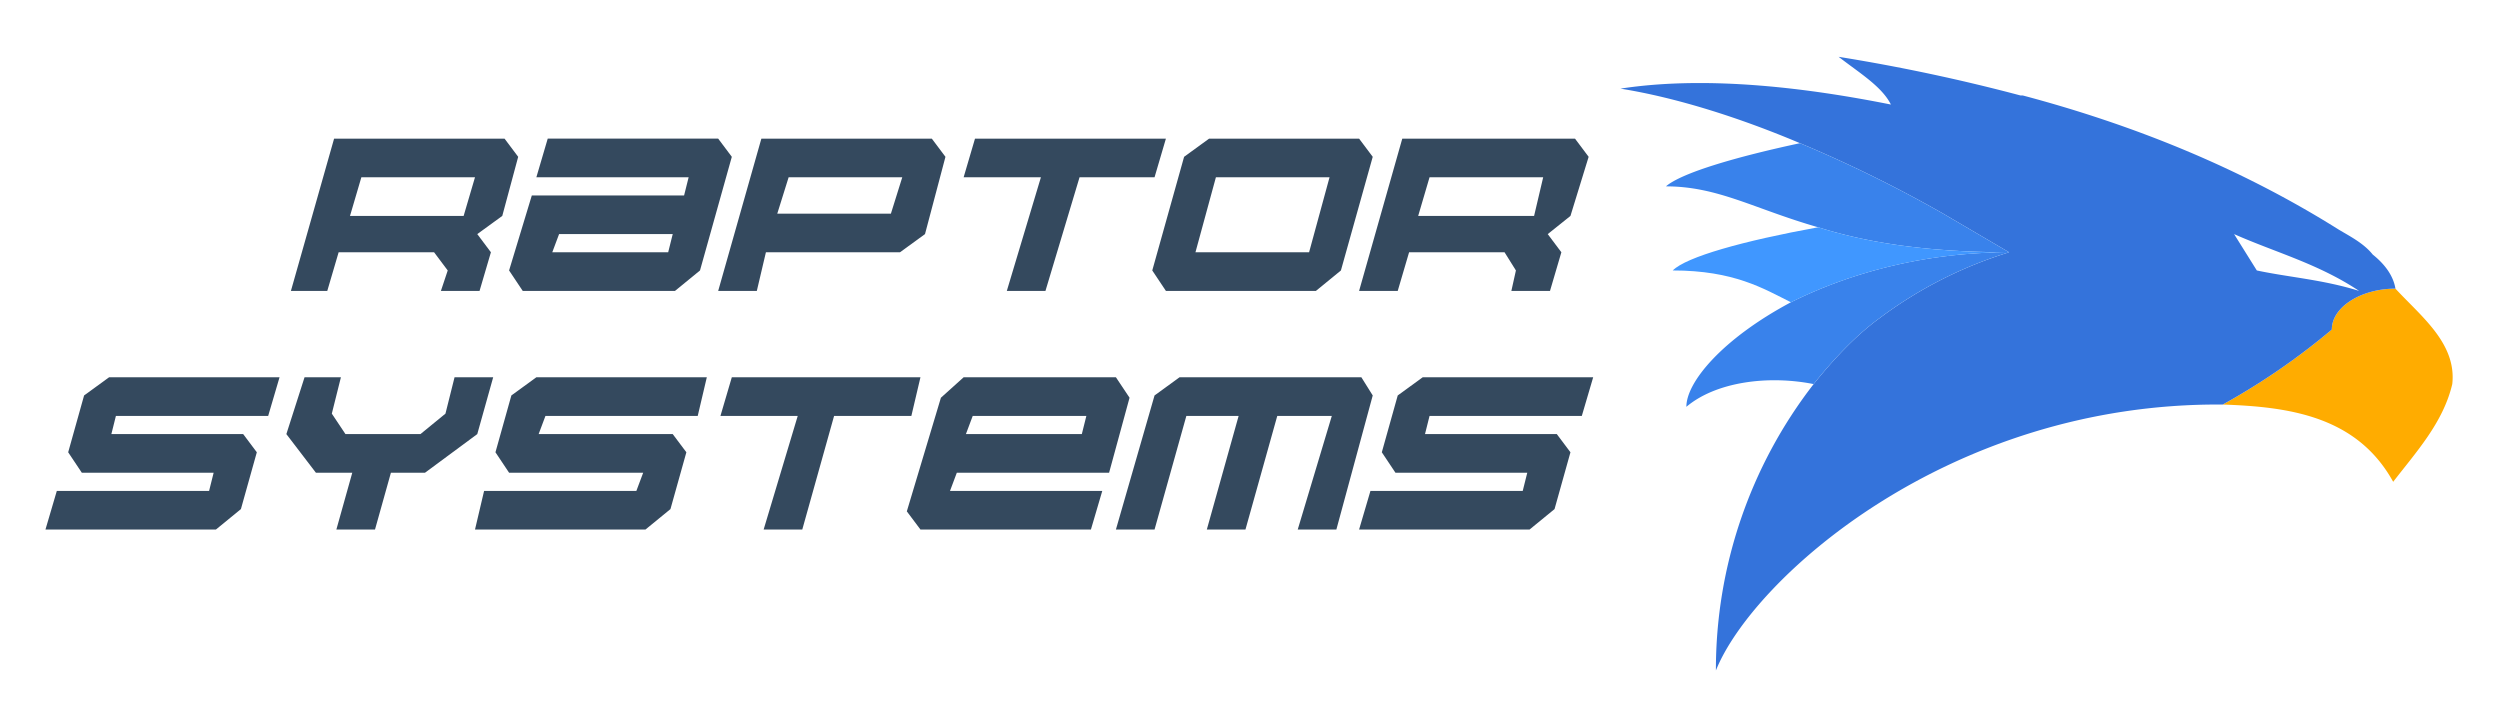 <svg xmlns="http://www.w3.org/2000/svg" viewBox="0 0 1100 320">
  <defs/>
  <defs>
    <style>
      .cls-3{fill:#3982eb}.cls-5{fill:#34495e}
    </style>
  </defs>
  <g id="Layer_2" data-name="Layer 2">
    <path fill="#ffac00" d="M1026 145c0-10 13-18 28-18 11 12 27 24 25 42-4 17-16 30-26 43-16-29-46-33-75-34a300 300 0 0048-33z"/>
    <path fill="#3473db" d="M1044 112c5 4 9 9 10 15-15 0-28 8-28 18a300 300 0 01-48 33c-121-1-207 77-223 117a205 205 0 0143-126c8-10 18-21 29-29a186 186 0 0157-29l-29-17a580 580 0 00-63-31c-26-11-54-20-79-24 39-6 84 0 119 7-4-8-14-14-23-21a816 816 0 0180 17h1c49 13 96 32 139 59 5 3 11 6 15 11zm-51 7c14 3 29 4 45 9-18-12-37-17-55-25l10 16z"/>
    <path d="M855 94l29 17c-39 0-65-5-84-11-28-8-44-18-67-18 7-6 31-13 59-19a580 580 0 0163 31zM884 111a186 186 0 00-57 29c-11 8-21 19-29 29-20-4-43-1-56 10 0-11 16-30 46-46 24-12 57-22 96-22z" class="cls-3"/>
    <path fill="#4097ff" d="M800 100c19 6 45 11 84 11-39 0-72 10-96 22-12-6-25-14-52-14 6-6 31-13 64-19z"/>
    <path d="M191 111h-42l-5 17h-16l19-67h75l6 8-7 26-11 8 6 8-5 17h-17l3-9zm18-33h-50l-5 17h50zM308 119l-11 9h-67l-6-9 10-33h67l2-8h-67l5-17h75l6 8zm-12-16h-50l-3 8h51zM410 61l6 8-9 34-11 8h-59l-4 17h-17l19-67zm-63 17l-5 16h50l5-16zM424 78l5-17h84l-5 17h-33l-15 50h-17l15-50zM532 61h66l6 8-14 50-11 9h-66l-6-9 14-50zm3 17l-9 33h50l9-33zM662 111h-42l-5 17h-17l19-67h76l6 8-8 26-10 8 6 8-5 17h-17l2-9zm17-33h-50l-5 17h51zM48 166h75l-5 17H51l-2 8h58l6 8-7 25-11 9H20l5-17h67l2-8H36l-6-9 7-25zM187 208h-15l-7 25h-17l7-25h-16l-13-17 8-25h16l-4 16 6 9h33l11-9 4-16h17l-7 25zM236 166h75l-4 17h-67l-3 8h59l6 8-7 25-11 9h-75l4-17h67l3-8h-59l-6-9 7-25zM317 183l5-17h83l-4 17h-34l-14 50h-17l15-50zM414 175l10-9h67l6 9-9 33h-67l-3 8h67l-5 17h-75l-6-8zm11 16h51l2-8h-50zM599 166l5 8-16 59h-17l15-50h-24l-14 50h-17l14-50h-23l-14 50h-17l17-59 11-8zM626 166h75l-5 17h-67l-2 8h58l6 8-7 25-11 9h-75l5-17h67l2-8h-58l-6-9 7-25z" class="cls-5"/>
  </g>
</svg>
